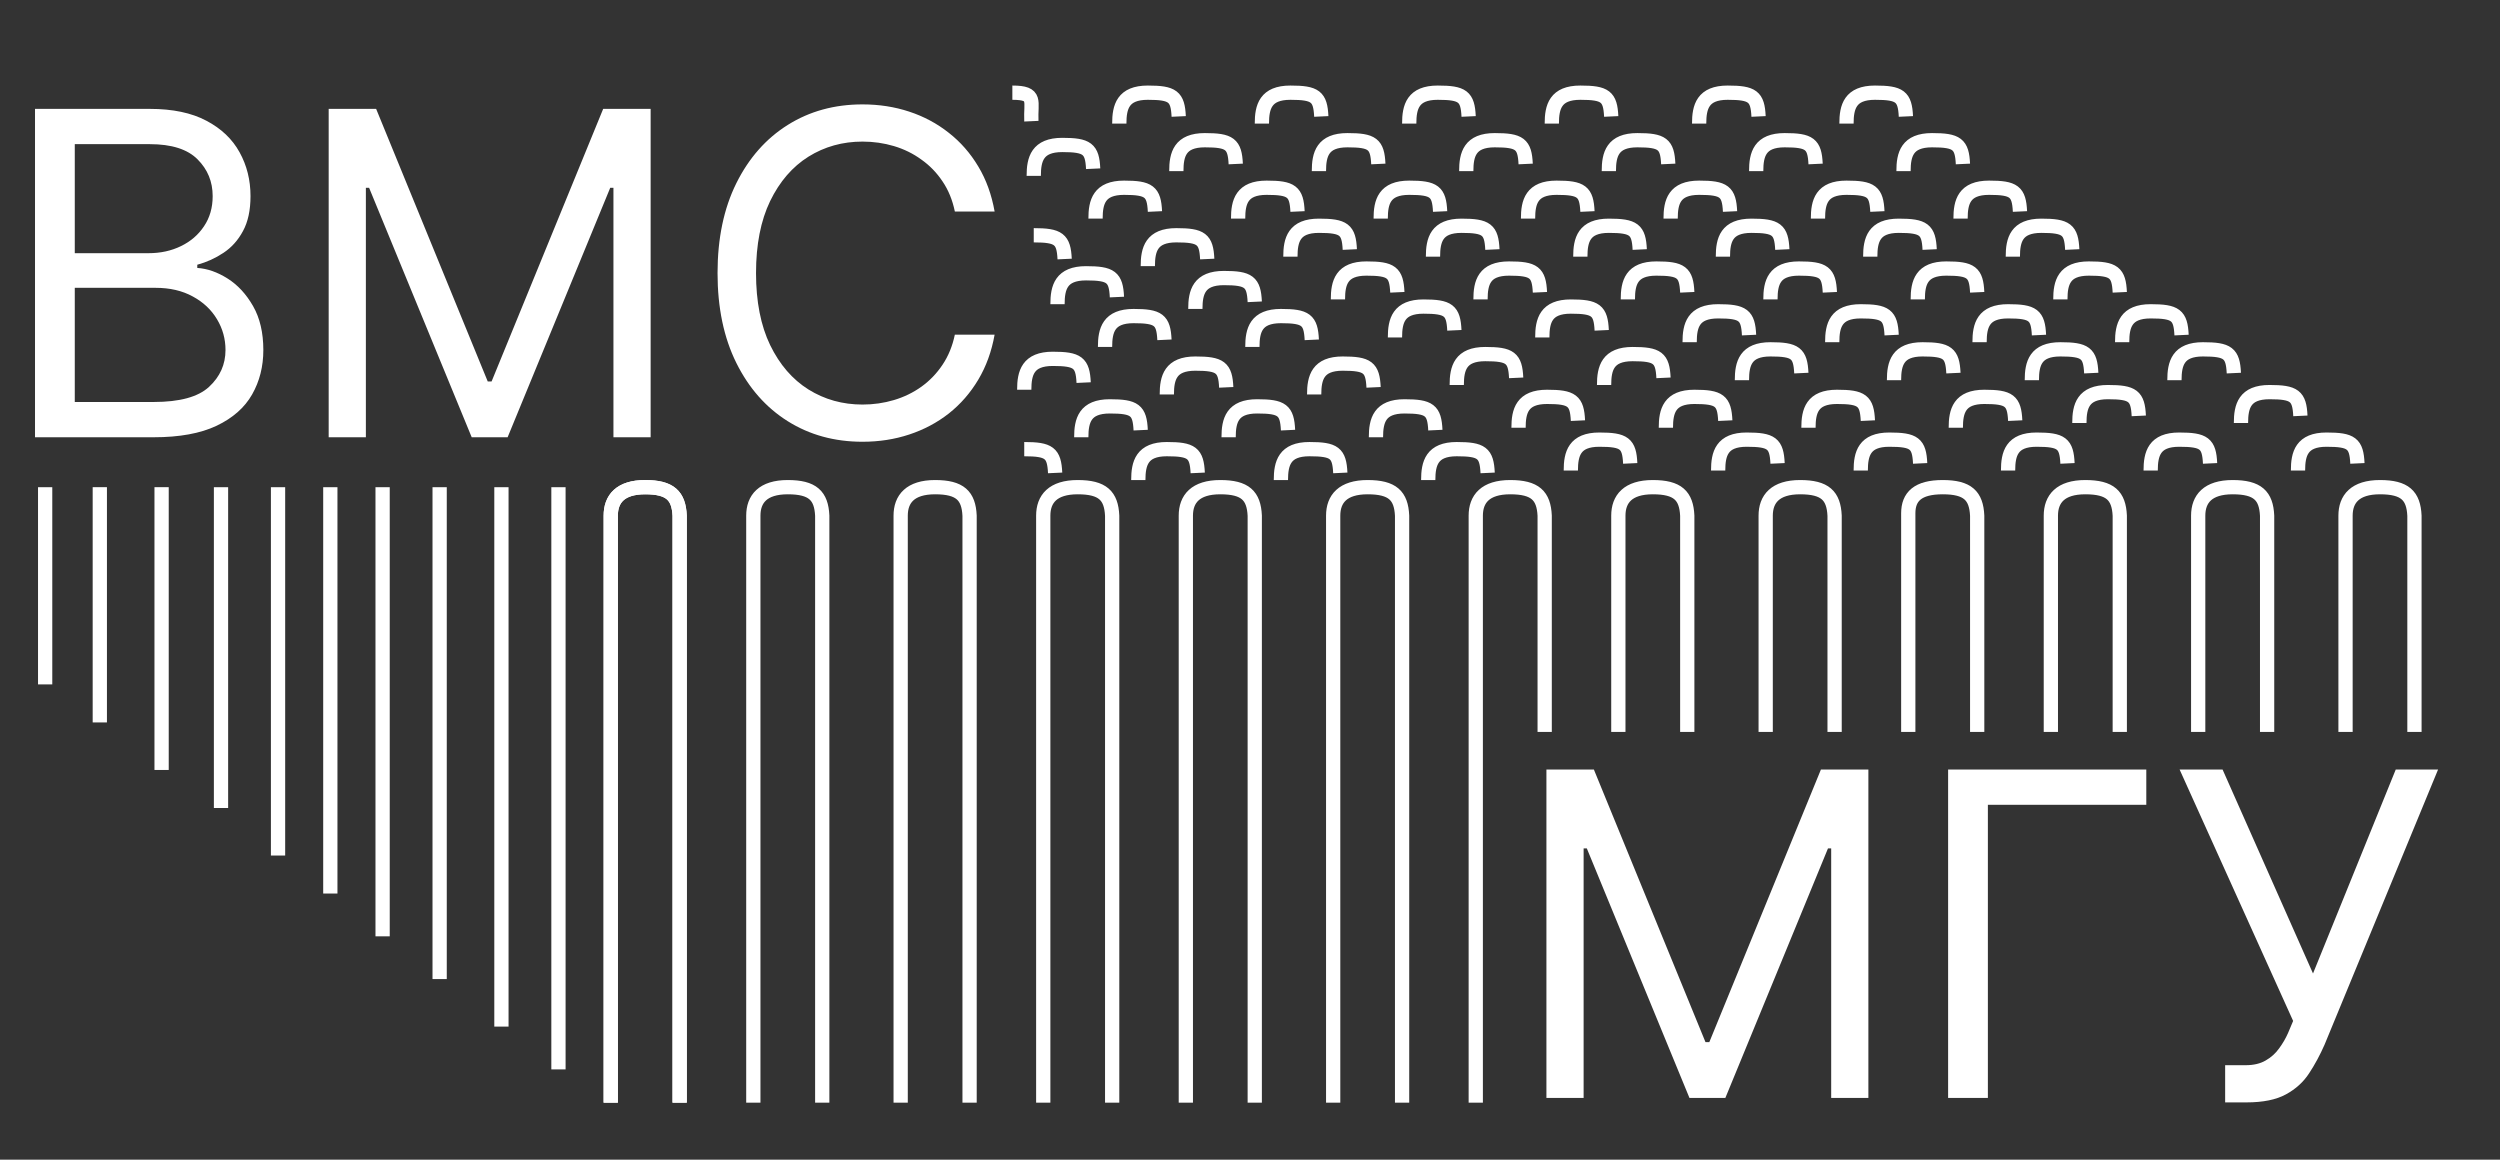 <svg width="526" height="244" viewBox="0 0 526 244" fill="none" xmlns="http://www.w3.org/2000/svg">
<rect x="0" y="0" width="526" height="244" fill="#333333" stroke="none"/>
<path d="M128.5 232V108.5C128.5 105 130.5 102.5 135.75 102.5C141 102.5 142.803 104.294 143 108.5V232" stroke="white" stroke-width="3"/>
<path d="M158.5 232V108.5C158.5 105 160.5 102.5 165.75 102.5C171 102.5 172.803 104.294 173 108.5V232" stroke="white" stroke-width="3"/>
<path d="M189.5 232V108.5C189.5 105 191.5 102.5 196.75 102.5C202 102.5 203.803 104.294 204 108.5V232" stroke="white" stroke-width="3"/>
<path d="M219.5 232V108.5C219.5 105 221.5 102.5 226.75 102.5C232 102.5 233.803 104.294 234 108.5V232" stroke="white" stroke-width="3"/>
<path d="M249.5 232V108.5C249.5 105 251.5 102.5 256.75 102.5C262 102.5 263.803 104.294 264 108.5V232" stroke="white" stroke-width="3"/>
<path d="M280.5 232V108.5C280.5 105 282.5 102.5 287.75 102.5C293 102.5 294.803 104.294 295 108.5V232M269.5 101C269.5 97.5 270.25 94.5 275.5 94.5C280.75 94.5 281.803 95.294 282 99.5M258.5 92C258.5 88.5 259.25 85.5 264.5 85.5C269.75 85.5 270.803 86.294 271 90.5M245.5 83C245.5 79.5 246.25 76.5 251.5 76.5C256.75 76.5 257.803 77.294 258 81.5M239.5 101C239.5 97.5 240.25 94.5 245.5 94.5C250.75 94.5 251.803 95.294 252 99.5M227.5 92C227.5 88.5 228.25 85.5 233.5 85.5C238.75 85.5 239.803 86.294 240 90.5M232.5 73C232.5 69.5 233.25 66.5 238.5 66.5C243.75 66.5 244.803 67.294 245 71.5M215.5 82C215.5 78.5 216.25 75.5 221.5 75.5C226.75 75.5 227.803 76.294 228 80.5M215.5 94.5C220.75 94.5 221.803 95.294 222 99.5M222.5 64C222.5 60.5 223.25 57.5 228.5 57.5C233.75 57.5 234.803 58.294 235 62.5M217.5 49.5C222.75 49.5 223.803 50.294 224 54.5M251.5 65C251.5 61.5 252.25 58.5 257.5 58.5C262.75 58.5 263.803 59.294 264 63.5M241.5 56C241.5 52.5 242.25 49.5 247.5 49.5C252.75 49.5 253.803 50.294 254 54.5M230.5 46C230.5 42.5 231.25 39.5 236.5 39.5C241.75 39.5 242.803 40.294 243 44.5M281.5 63C281.5 59.5 282.25 56.5 287.5 56.5C292.75 56.5 293.803 57.294 294 61.5M271.5 54C271.5 50.5 272.25 47.5 277.5 47.5C282.75 47.5 283.803 48.294 284 52.5M260.5 46C260.5 42.5 261.25 39.5 266.5 39.5C271.75 39.5 272.803 40.294 273 44.5M311.5 63C311.5 59.5 312.25 56.5 317.5 56.5C322.75 56.5 323.803 57.294 324 61.5M301.5 54C301.5 50.5 302.25 47.5 307.5 47.5C312.75 47.5 313.803 48.294 314 52.5M290.5 46C290.5 42.5 291.25 39.5 296.5 39.5C301.75 39.5 302.803 40.294 303 44.5M342.5 63C342.5 59.5 343.25 56.5 348.5 56.5C353.75 56.5 354.803 57.294 355 61.5M332.5 54C332.5 50.5 333.25 47.5 338.5 47.5C343.75 47.5 344.803 48.294 345 52.5M321.5 46C321.5 42.5 322.25 39.5 327.5 39.5C332.75 39.5 333.803 40.294 334 44.5M372.5 63C372.5 59.5 373.25 56.5 378.5 56.5C383.75 56.5 384.803 57.294 385 61.5M362.5 54C362.5 50.5 363.25 47.5 368.5 47.5C373.75 47.5 374.803 48.294 375 52.5M351.5 46C351.5 42.5 352.25 39.5 357.5 39.5C362.75 39.5 363.803 40.294 364 44.5M403.5 63C403.5 59.5 404.25 56.5 409.5 56.5C414.75 56.5 415.803 57.294 416 61.5M393.5 54C393.5 50.5 394.25 47.5 399.5 47.5C404.75 47.5 405.803 48.294 406 52.5M382.5 46C382.5 42.5 383.25 39.5 388.5 39.5C393.75 39.5 394.803 40.294 395 44.5M433.5 63C433.5 59.5 434.25 56.5 439.5 56.5C444.75 56.5 445.803 57.294 446 61.5M423.5 54C423.5 50.5 424.25 47.5 429.5 47.5C434.75 47.5 435.803 48.294 436 52.5M412.5 46C412.5 42.5 413.25 39.5 418.5 39.5C423.75 39.5 424.803 40.294 425 44.5M437.5 89C437.5 85.5 438.25 82.5 443.5 82.5C448.75 82.5 449.803 83.294 450 87.5M427.5 80C427.5 76.5 428.25 73.5 433.5 73.5C438.75 73.5 439.803 74.294 440 78.5M416.5 72C416.5 68.5 417.25 65.5 422.5 65.5C427.75 65.5 428.803 66.294 429 70.5M471.5 89C471.5 85.5 472.25 82.5 477.5 82.5C482.75 82.5 483.803 83.294 484 87.5M457.5 80C457.5 76.5 458.25 73.5 463.5 73.5C468.75 73.5 469.803 74.294 470 78.5M446.5 72C446.5 68.5 447.25 65.5 452.5 65.5C457.75 65.5 458.803 66.294 459 70.5M380.5 90C380.5 86.5 381.25 83.5 386.5 83.5C391.75 83.5 392.803 84.294 393 88.5M366.5 80C366.5 76.5 367.25 73.5 372.5 73.5C377.75 73.5 378.803 74.294 379 78.5M355.5 72C355.5 68.5 356.25 65.5 361.5 65.5C366.75 65.5 367.803 66.294 368 70.5M411.5 90C411.5 86.5 412.25 83.5 417.5 83.5C422.75 83.5 423.803 84.294 424 88.5M398.5 80C398.5 76.5 399.25 73.5 404.5 73.5C409.75 73.5 410.803 74.294 411 78.5M385.5 72C385.5 68.5 386.25 65.5 391.5 65.5C396.75 65.5 397.803 66.294 398 70.5M422.5 99C422.5 95.5 423.25 92.5 428.5 92.5C433.75 92.5 434.803 93.294 435 97.5M452.5 99C452.5 95.5 453.25 92.5 458.5 92.5C463.75 92.5 464.803 93.294 465 97.5M391.5 99C391.5 95.5 392.25 92.5 397.5 92.5C402.75 92.5 403.803 93.294 404 97.5M361.5 99C361.5 95.5 362.25 92.5 367.5 92.5C372.75 92.5 373.803 93.294 374 97.5M330.5 99C330.5 95.5 331.25 92.5 336.5 92.5C341.75 92.5 342.803 93.294 343 97.5M217.5 37C217.5 33.5 218.25 30.5 223.5 30.5C228.75 30.5 229.803 31.294 230 35.5M213 19.5C218.25 19.5 216.803 21.294 217 25.5M235.5 26C235.5 22.5 236.25 19.5 241.5 19.5C246.75 19.5 247.803 20.294 248 24.5M247.5 36C247.5 32.5 248.25 29.5 253.5 29.5C258.75 29.5 259.803 30.294 260 34.5M265.5 26C265.5 22.5 266.25 19.5 271.5 19.5C276.75 19.5 277.803 20.294 278 24.5M277.5 36C277.5 32.5 278.25 29.5 283.5 29.5C288.75 29.5 289.803 30.294 290 34.5M296.5 26C296.5 22.5 297.25 19.5 302.5 19.5C307.75 19.5 308.803 20.294 309 24.5M308.5 36C308.5 32.5 309.25 29.5 314.5 29.5C319.75 29.5 320.803 30.294 321 34.5M326.5 26C326.5 22.5 327.25 19.5 332.5 19.5C337.75 19.5 338.803 20.294 339 24.5M338.5 36C338.5 32.5 339.25 29.5 344.5 29.5C349.75 29.5 350.803 30.294 351 34.5M357.5 26C357.5 22.5 358.25 19.5 363.5 19.5C368.75 19.5 369.803 20.294 370 24.5M369.5 36C369.5 32.5 370.25 29.5 375.5 29.5C380.75 29.5 381.803 30.294 382 34.5M388.5 26C388.5 22.5 389.25 19.5 394.5 19.5C399.75 19.5 400.803 20.294 401 24.5M400.5 36C400.5 32.5 401.25 29.5 406.5 29.5C411.75 29.5 412.803 30.294 413 34.5M302 90.5C301.803 86.294 300.75 85.5 295.5 85.5C290.25 85.5 289.5 88.5 289.5 92M276.5 83C276.5 79.5 277.25 76.5 282.5 76.5C287.75 76.5 288.803 77.294 289 81.5M263.5 73C263.5 69.5 264.25 66.5 269.5 66.5C274.75 66.5 275.803 67.294 276 71.5M332 88.5C331.803 84.294 330.75 83.5 325.5 83.5C320.25 83.5 319.5 86.5 319.5 90M306.5 81C306.5 77.5 307.25 74.5 312.5 74.5C317.75 74.5 318.803 75.294 319 79.5M293.5 71C293.5 67.5 294.25 64.5 299.5 64.5C304.75 64.5 305.803 65.294 306 69.5M363 88.5C362.803 84.294 361.75 83.5 356.5 83.5C351.25 83.5 350.5 86.5 350.5 90M337.5 81C337.5 77.5 338.25 74.5 343.5 74.5C348.75 74.5 349.803 75.294 350 79.5M324.5 71C324.5 67.5 325.25 64.5 330.5 64.5C335.75 64.5 336.803 65.294 337 69.5M300.5 101C300.5 97.5 301.25 94.5 306.5 94.5C311.75 94.5 312.803 95.294 313 99.5M483.5 99C483.5 95.5 484.25 92.5 489.5 92.5C494.75 92.5 495.803 93.294 496 97.5" stroke="white" stroke-width="3"/>
<path d="M310.5 232V108.5C310.5 105 312.5 102.5 317.75 102.5C323 102.5 324.803 104.294 325 108.5V154" stroke="white" stroke-width="3"/>
<path d="M340.5 154V108.5C340.5 105 342.5 102.5 347.75 102.5C353 102.5 354.803 104.294 355 108.5V154" stroke="white" stroke-width="3"/>
<path d="M371.5 154V108.5C371.5 105 373.5 102.5 378.75 102.5C384 102.5 385.803 104.294 386 108.5V154" stroke="white" stroke-width="3"/>
<path d="M401.5 154V108C401.5 104.5 403.5 102.5 408.75 102.5C414 102.5 415.803 104.294 416 108.5V154" stroke="white" stroke-width="3"/>
<path d="M431.5 154V108.5C431.5 105 433.5 102.5 438.75 102.5C444 102.5 445.803 104.294 446 108.5V154" stroke="white" stroke-width="3"/>
<path d="M462.5 154V108.5C462.5 105 464.5 102.5 469.75 102.5C475 102.5 476.803 104.294 477 108.5V154" stroke="white" stroke-width="3"/>
<path d="M493.5 154L493.5 108.5C493.5 105 495.5 102.5 500.75 102.5C506 102.5 507.803 104.294 508 108.5V154" stroke="white" stroke-width="3"/>
<path d="M128.5 232V108.5C128.5 105 130.5 102.5 135.75 102.5C141 102.5 142.803 104.294 143 108.5V232M117.5 225V102.5M105.5 216V102.5M92.5 206V102.5M69.5 188V102.5M80.5 197V102.5M58.5 180V102.5M46.5 170V102.5M9.5 144V102.5" stroke="white" stroke-width="3"/>
<path d="M21 152L21 102.5" stroke="white" stroke-width="3"/>
<path d="M34 162L34 102.5" stroke="white" stroke-width="3"/>
<path d="M7.366 92V22.909H31.521C36.334 22.909 40.304 23.741 43.43 25.405C46.556 27.047 48.884 29.263 50.413 32.051C51.943 34.818 52.707 37.888 52.707 41.261C52.707 44.23 52.179 46.682 51.122 48.616C50.087 50.55 48.715 52.079 47.006 53.204C45.319 54.328 43.486 55.16 41.507 55.7V56.375C43.621 56.51 45.747 57.252 47.883 58.602C50.02 59.951 51.808 61.885 53.247 64.404C54.687 66.923 55.406 70.004 55.406 73.648C55.406 77.111 54.619 80.226 53.045 82.993C51.47 85.759 48.985 87.952 45.589 89.571C42.193 91.19 37.774 92 32.331 92H7.366ZM15.733 84.578H32.331C37.796 84.578 41.676 83.521 43.97 81.407C46.286 79.27 47.445 76.684 47.445 73.648C47.445 71.309 46.849 69.15 45.657 67.171C44.465 65.169 42.767 63.572 40.562 62.38C38.358 61.166 35.749 60.558 32.736 60.558H15.733V84.578ZM15.733 53.271H31.251C33.77 53.271 36.042 52.776 38.066 51.787C40.113 50.797 41.732 49.403 42.924 47.604C44.139 45.804 44.746 43.69 44.746 41.261C44.746 38.225 43.689 35.65 41.575 33.536C39.461 31.399 36.109 30.331 31.521 30.331H15.733V53.271ZM69.154 22.909H79.139L102.619 80.26H103.429L126.909 22.909H136.895V92H129.068V39.507H128.394L106.803 92H99.246L77.655 39.507H76.98V92H69.154V22.909ZM209.267 44.5H200.9C200.406 42.093 199.54 39.979 198.303 38.158C197.088 36.336 195.604 34.807 193.85 33.57C192.118 32.31 190.195 31.366 188.081 30.736C185.967 30.106 183.763 29.791 181.468 29.791C177.285 29.791 173.496 30.848 170.1 32.962C166.726 35.077 164.038 38.191 162.037 42.307C160.057 46.423 159.068 51.472 159.068 57.455C159.068 63.437 160.057 68.486 162.037 72.602C164.038 76.718 166.726 79.833 170.1 81.947C173.496 84.061 177.285 85.118 181.468 85.118C183.763 85.118 185.967 84.803 188.081 84.173C190.195 83.544 192.118 82.61 193.85 81.373C195.604 80.114 197.088 78.573 198.303 76.751C199.54 74.907 200.406 72.793 200.9 70.409H209.267C208.637 73.94 207.49 77.1 205.826 79.889C204.161 82.678 202.092 85.05 199.618 87.007C197.144 88.941 194.367 90.414 191.286 91.427C188.227 92.439 184.955 92.945 181.468 92.945C175.576 92.945 170.336 91.505 165.748 88.626C161.16 85.748 157.55 81.654 154.918 76.347C152.287 71.039 150.971 64.742 150.971 57.455C150.971 50.168 152.287 43.87 154.918 38.562C157.55 33.255 161.16 29.162 165.748 26.283C170.336 23.404 175.576 21.965 181.468 21.965C184.955 21.965 188.227 22.471 191.286 23.483C194.367 24.495 197.144 25.979 199.618 27.936C202.092 29.87 204.161 32.231 205.826 35.02C207.49 37.787 208.637 40.947 209.267 44.5Z" fill="white"/>
<path d="M325.366 161.909H335.352L358.832 219.26H359.642L383.122 161.909H393.108V231H385.281V178.507H384.607L363.016 231H355.459L333.868 178.507H333.193V231H325.366V161.909ZM451.581 161.909V169.331H418.25V231H409.883V161.909H451.581ZM468.17 231.945V224.118H472.488C474.153 224.118 475.547 223.792 476.672 223.14C477.819 222.487 478.763 221.644 479.505 220.609C480.27 219.575 480.9 218.495 481.395 217.371L482.474 214.807L458.589 161.909H467.63L486.657 204.821L504.065 161.909H512.971L489.086 219.8C488.142 221.959 487.062 223.96 485.848 225.805C484.656 227.649 483.025 229.133 480.956 230.258C478.909 231.382 476.132 231.945 472.623 231.945H468.17Z" fill="white"/>
</svg>

